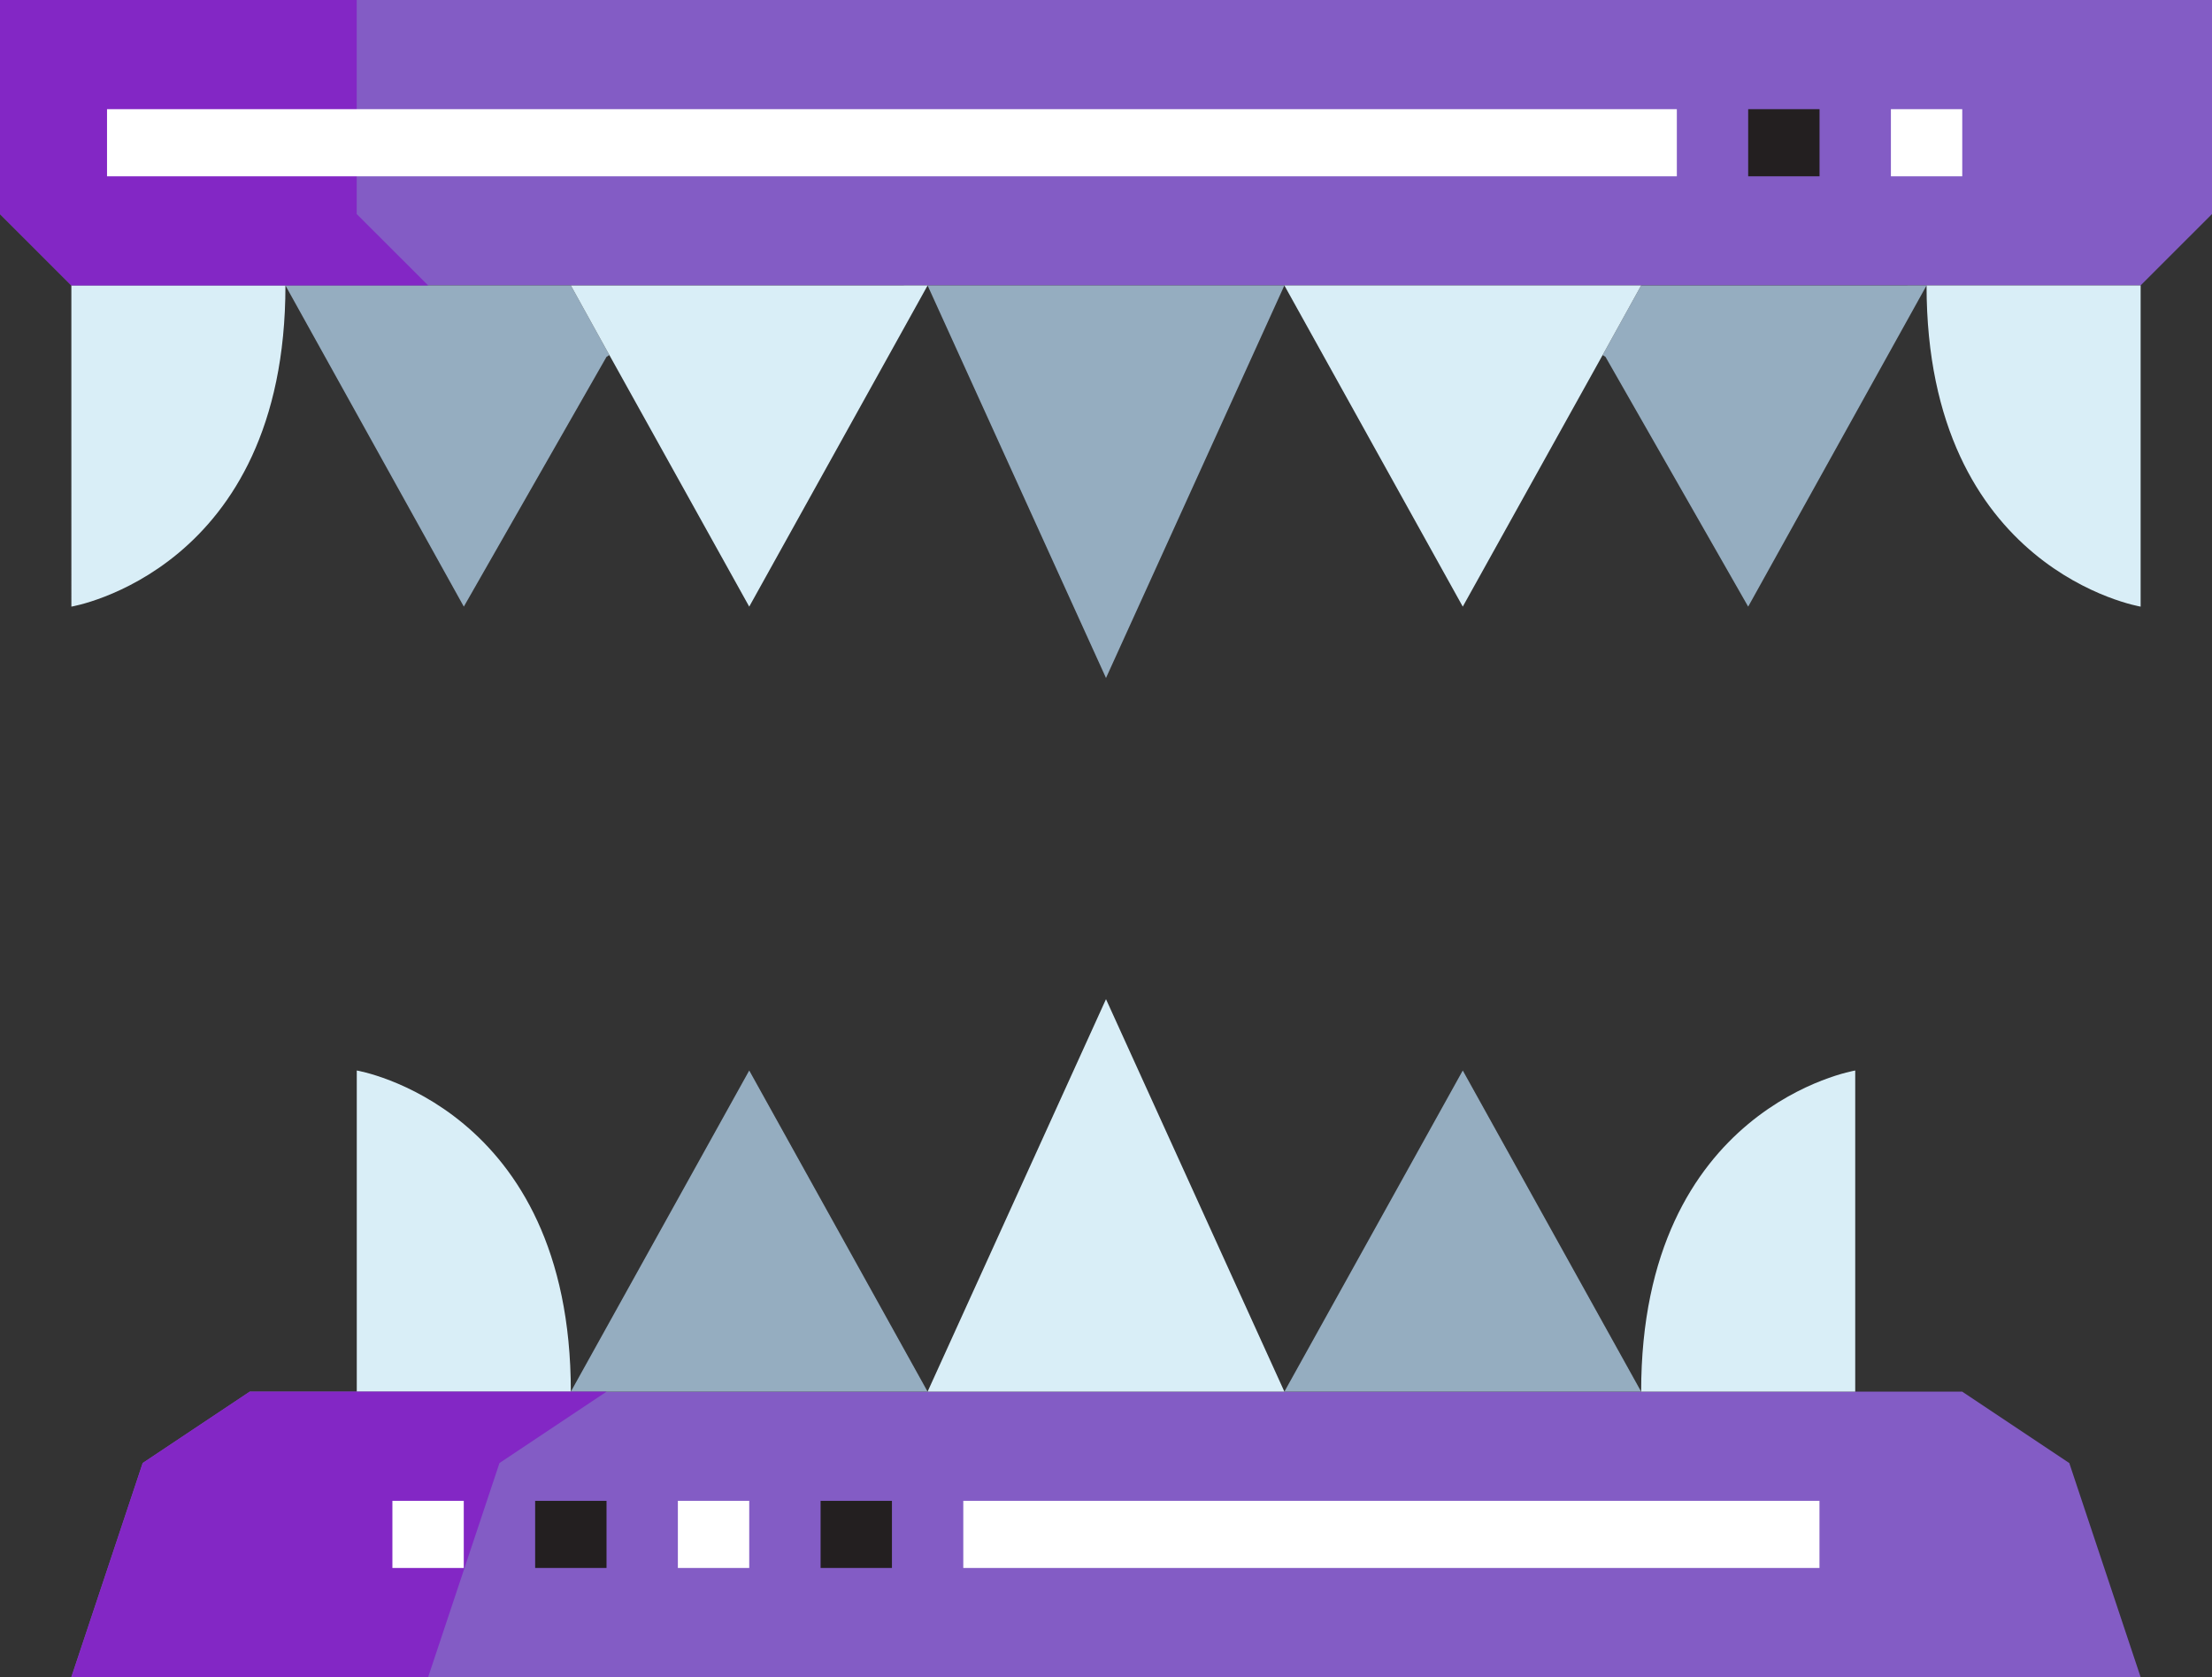 <svg xmlns="http://www.w3.org/2000/svg" width="141.064" height="106.935" viewBox="0 0 141.064 106.935">
  <rect x="0" y="0" width="141.064" height="106.935" fill="#333333" stroke="none"/>
  <g id="fangs_1" data-name="fangs 1" transform="translate(-10.052 -90.052)">
    <path id="Trazado_806986" data-name="Trazado 806986" d="M158.839,511.374l4.55,13.652H31.427l4.55-13.652,6.826-4.551h109.21Z" transform="translate(-16.824 -328.038)" fill="#835cc5"/>
    <path id="Trazado_806987" data-name="Trazado 806987" d="M10.052,103.7V90.052H151.116V103.7l-4.551,4.55H14.6Z" fill="#835cc5"/>
    <path id="Trazado_806988" data-name="Trazado 806988" d="M192.412,410.646l11.376,20.477H181.036Z" transform="translate(-134.58 -252.338)" fill="#95adc0"/>
    <path id="Trazado_806989" data-name="Trazado 806989" d="M406.142,410.646l11.376,20.477H394.766Z" transform="translate(-302.806 -252.338)" fill="#95adc0"/>
    <path id="Trazado_806990" data-name="Trazado 806990" d="M510.747,175.542,499.371,196.02l-9.1-15.927-.182-.114,2.457-4.437Z" transform="translate(-377.834 -67.289)" fill="#95adc0"/>
    <path id="Trazado_806991" data-name="Trazado 806991" d="M310.653,175.542,299.277,200.57,287.9,175.542Z" transform="translate(-218.693 -67.289)" fill="#95adc0"/>
    <path id="Trazado_806992" data-name="Trazado 806992" d="M113.748,175.542l2.457,4.437-.182.114-9.1,15.927L95.547,175.542Z" transform="translate(-67.292 -67.289)" fill="#95adc0"/>
    <path id="Trazado_806993" data-name="Trazado 806993" d="M130.568,431.123H116.917V410.646S130.568,412.921,130.568,431.123Z" transform="translate(-84.113 -252.338)" fill="#d9eef7"/>
    <path id="Trazado_806994" data-name="Trazado 806994" d="M299.277,389.276,310.653,414.3H287.9Z" transform="translate(-218.693 -235.517)" fill="#d9eef7"/>
    <path id="Trazado_806995" data-name="Trazado 806995" d="M515.282,410.646v20.477H501.63C501.63,412.921,515.282,410.646,515.282,410.646Z" transform="translate(-386.918 -252.338)" fill="#d9eef7"/>
    <path id="Trazado_806996" data-name="Trazado 806996" d="M600.772,175.542V196.02s-13.652-2.276-13.652-20.478Z" transform="translate(-454.207 -67.289)" fill="#d9eef7"/>
    <path id="Trazado_806997" data-name="Trazado 806997" d="M417.518,175.542l-2.457,4.437-8.919,16.041-11.376-20.478Z" transform="translate(-302.806 -67.289)" fill="#d9eef7"/>
    <path id="Trazado_806998" data-name="Trazado 806998" d="M203.788,175.542,192.412,196.02l-8.919-16.041-2.457-4.437Z" transform="translate(-134.58 -67.289)" fill="#d9eef7"/>
    <path id="Trazado_806999" data-name="Trazado 806999" d="M31.427,175.542H45.079c0,18.2-13.651,20.478-13.651,20.478Z" transform="translate(-16.824 -67.289)" fill="#d9eef7"/>
    <path id="Trazado_807000" data-name="Trazado 807000" d="M32.8,90.052H10.052V103.7l4.551,4.55H37.355L32.8,103.7Z" fill="#8327c5"/>
    <path id="Trazado_807001" data-name="Trazado 807001" d="M65.555,506.823H42.8l-6.826,4.551-4.55,13.652H54.179l4.55-13.652Z" transform="translate(-16.824 -328.038)" fill="#8327c5"/>
    <path id="Trazado_807002" data-name="Trazado 807002" d="M42.109,122.745H142.22v4.28H42.109Z" transform="translate(-25.232 -25.732)" fill="#fff"/>
    <path id="Trazado_807003" data-name="Trazado 807003" d="M576.438,122.745h4.55v4.28h-4.55Z" transform="translate(-445.799 -25.732)" fill="#fff"/>
    <path id="Trazado_807004" data-name="Trazado 807004" d="M298.589,539.521h54.6V543.8h-54.6Z" transform="translate(-227.106 -353.774)" fill="#fff"/>
    <path id="Trazado_807005" data-name="Trazado 807005" d="M213.094,539.521h4.551V543.8h-4.551Z" transform="translate(-159.813 -353.774)" fill="#fff"/>
    <path id="Trazado_807006" data-name="Trazado 807006" d="M533.688,122.745h4.551v4.28h-4.551Z" transform="translate(-412.151 -25.732)" fill="#231f20"/>
    <path id="Trazado_807007" data-name="Trazado 807007" d="M255.844,539.521h4.55V543.8h-4.55Z" transform="translate(-193.461 -353.774)" fill="#231f20"/>
    <path id="Trazado_807008" data-name="Trazado 807008" d="M170.349,539.521H174.9V543.8h-4.551Z" transform="translate(-126.169 -353.774)" fill="#231f20"/>
    <path id="Trazado_807009" data-name="Trazado 807009" d="M127.6,539.521h4.551V543.8H127.6Z" transform="translate(-92.524 -353.774)" fill="#fff"/>
  </g>
</svg>
